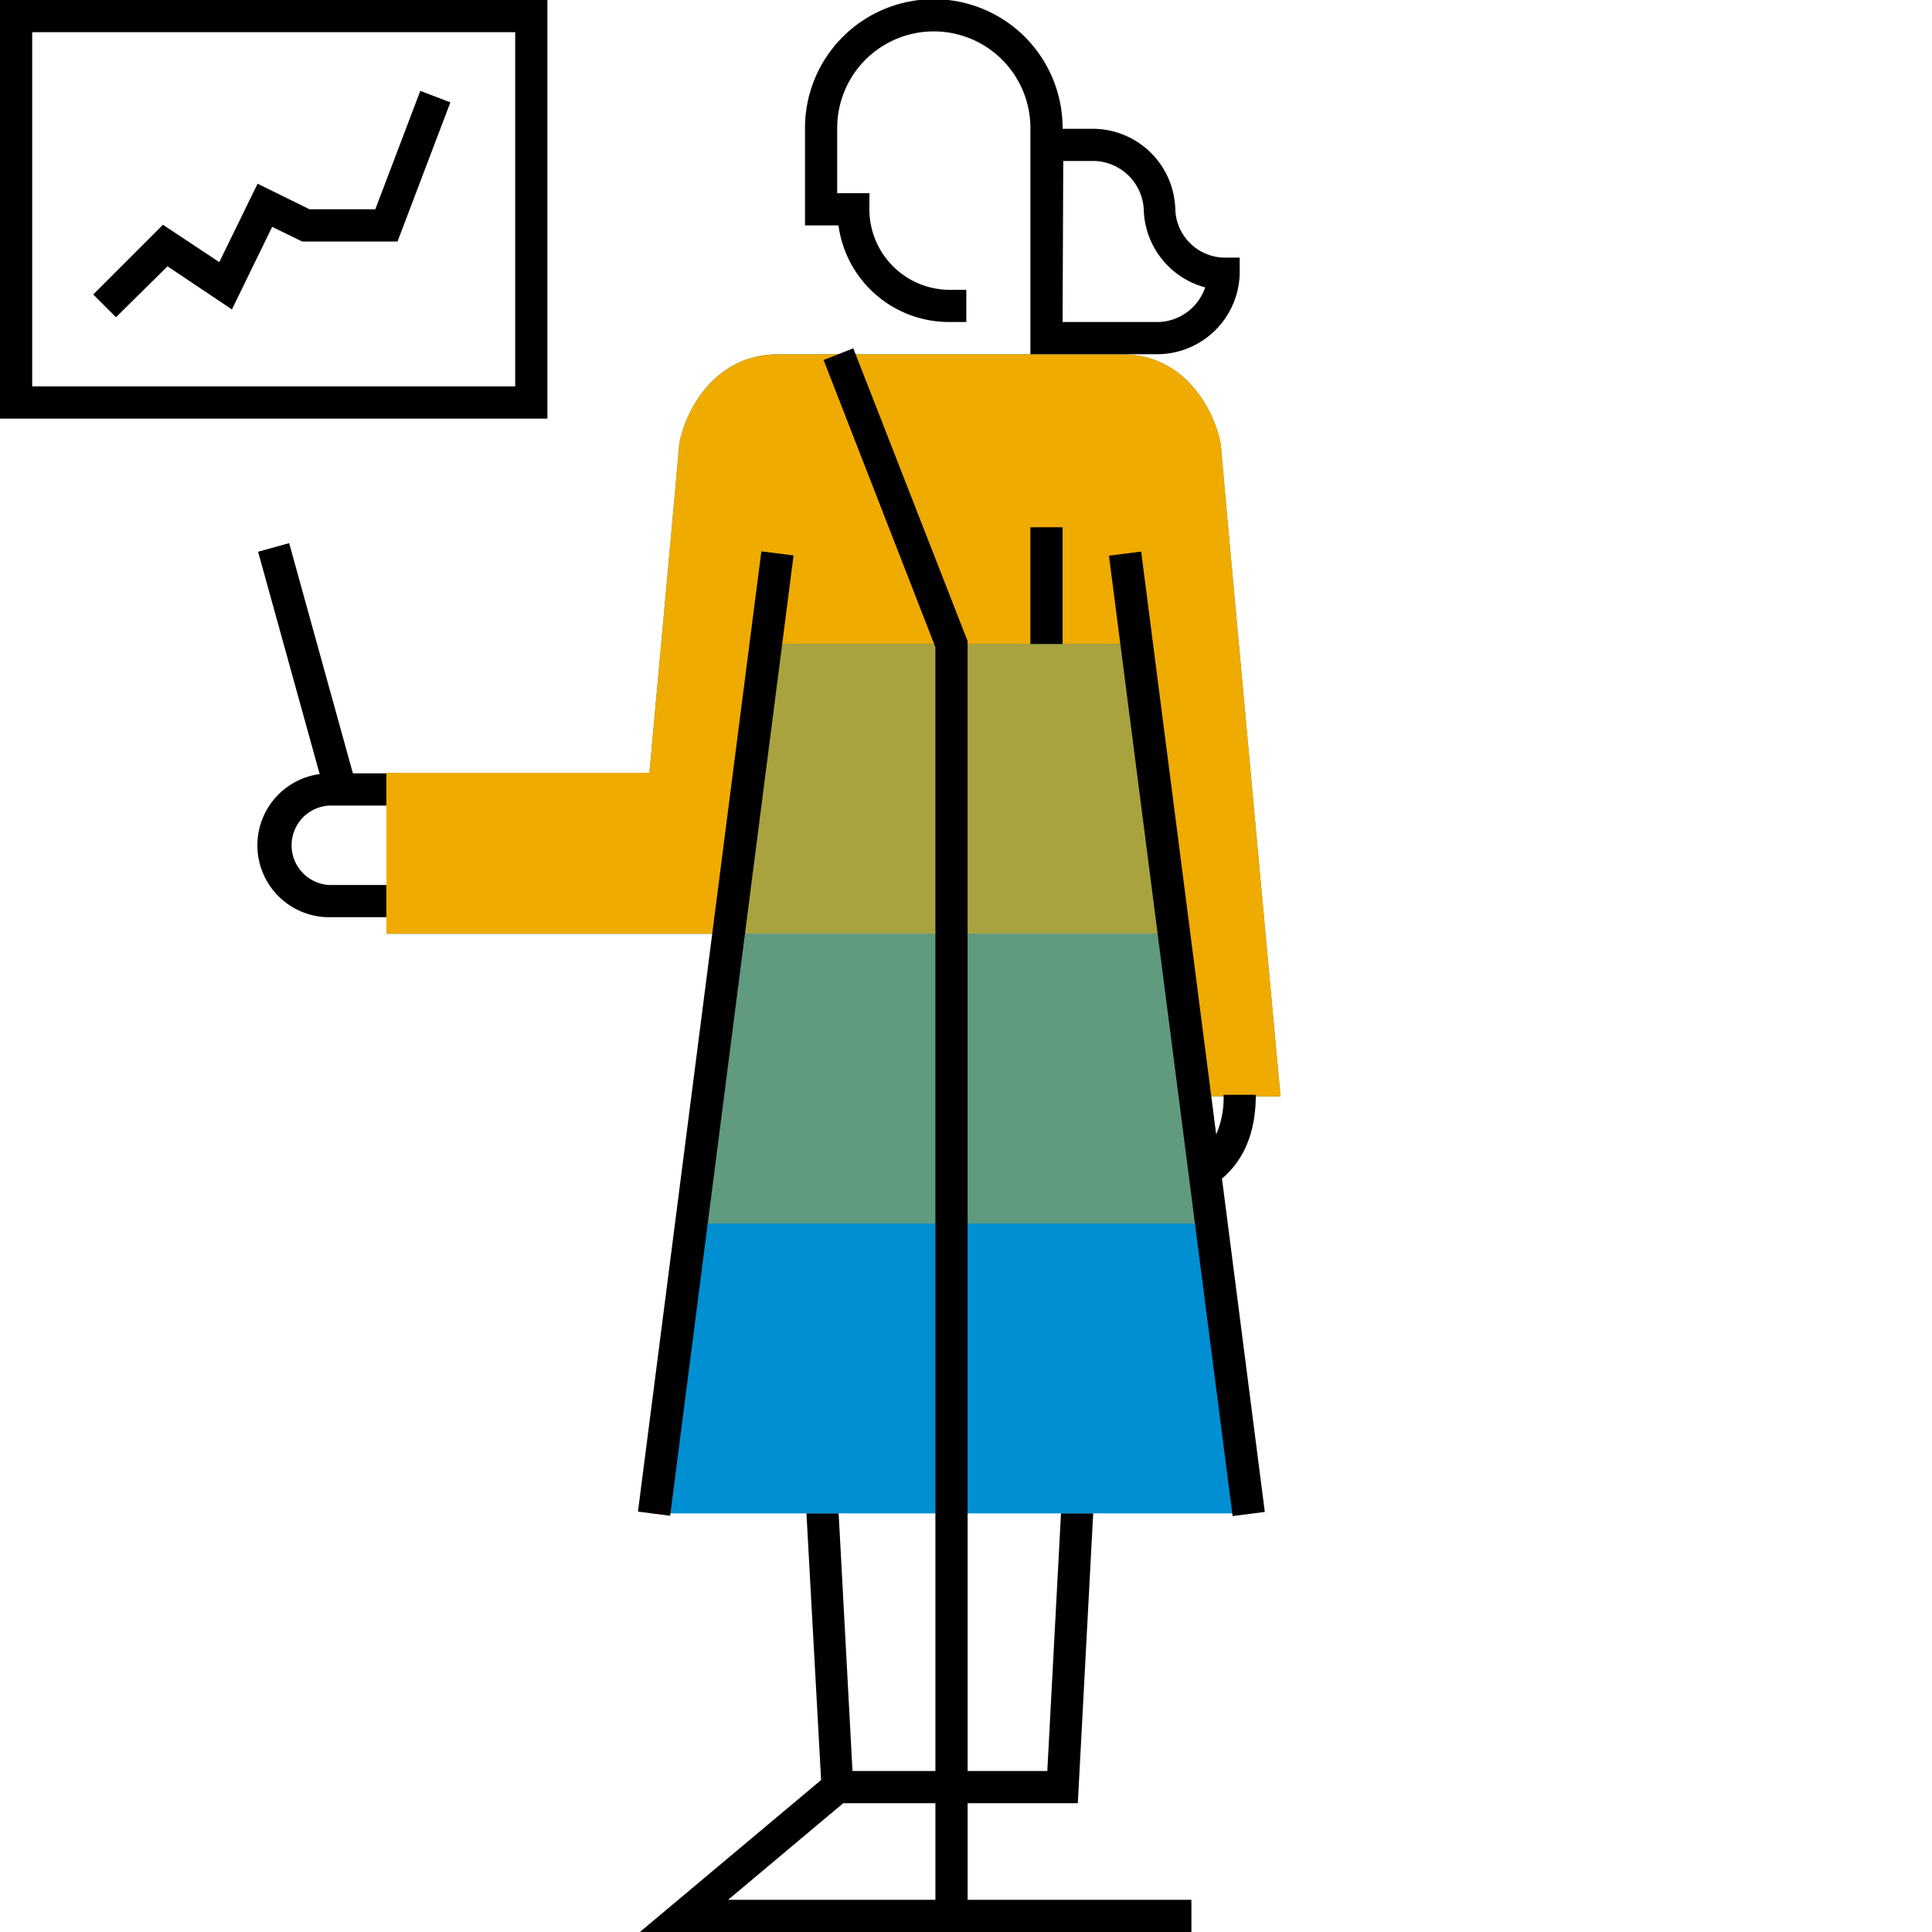 <svg id="Pictograms" xmlns="http://www.w3.org/2000/svg" viewBox="0 0 240 240"><defs><style>.cls-1{fill:#008fd3;}.cls-2,.cls-3,.cls-4{fill:#f0ab00;}.cls-3{opacity:0.4;}.cls-4{opacity:0.7;}</style></defs><title>281146-pictogram</title><path class="cls-1" d="M150.53,152l-1.9-15.79h10.44s-7.25-78.5-7.39-80.68S148.57,44,139.31,44H96.72c-9.27,0-12.24,9.3-12.38,11.54C84.28,56.62,82.48,76,80.67,96H48v20H90.49L88,136H88l-2.18,16H86l-4.87,36h74l-4.62-36Z"/><path class="cls-2" d="M90.83,116l4.31-36H140.9l5.31,36,2.43,20.21h10.44s-7.25-78.5-7.39-80.68S148.57,44,139.31,44H96.72c-9.27,0-12.24,9.3-12.38,11.54C84.28,56.62,82.48,76,80.67,96H48v20"/><polygon class="cls-3" points="150.53 152 146.21 116 90.83 116 85.86 152 150.53 152"/><polygon class="cls-4" points="95.14 80 90.83 116 146.21 116 140.9 80 95.14 80"/><path d="M14.41,39.41l-2.83-2.83,8.66-8.66,7,4.64L32,22.82,38.46,26h8.16l5.59-14.71,3.74,1.42L49.38,30H37.54l-3.73-1.82-5,10.26-8-5.36ZM128,80h4V65.5h-4ZM104.16,28H100V15.9a16,16,0,0,1,32,0V16h4a10.28,10.28,0,0,1,10,10h0A6.2,6.2,0,0,0,152,32h2l0,2a10.27,10.27,0,0,1-10,10H128V15.9a12,12,0,0,0-24,0V24h4v2a10,10,0,0,0,9.76,10h2.28v4h-2.28A13.85,13.85,0,0,1,104.16,28ZM132,40h12a6.33,6.33,0,0,0,5.71-4.3,10.3,10.3,0,0,1-7.63-9.7h0a6.35,6.35,0,0,0-6-6h-4ZM120.2,236H148v4H79.49L102,221.12,100.18,188h4l1.72,32h10.3V80.4L102.31,44.72,106,43.27,120.2,79.64V220h9.9l1.7-32h4l-1.91,36H120.2Zm-4-12H104.75L90.45,236H116.2Zm35.6-77.59C154.62,144,156,140.55,156,136h-4a11.62,11.62,0,0,1-.92,4.93l-9.32-72.41-4,.51,15.36,119.3,4-.51ZM68,52H0V0H68ZM64,4H4V48H64ZM48,109.94H40.94a4.94,4.94,0,0,1,0-9.87H48v-4H43.84l-7.92-28.6-3.86,1.07,7.65,27.62a8.93,8.93,0,0,0,1.22,17.78H48ZM98.58,69l-4-.51L79.25,187.78l4,.51Z"/></svg>